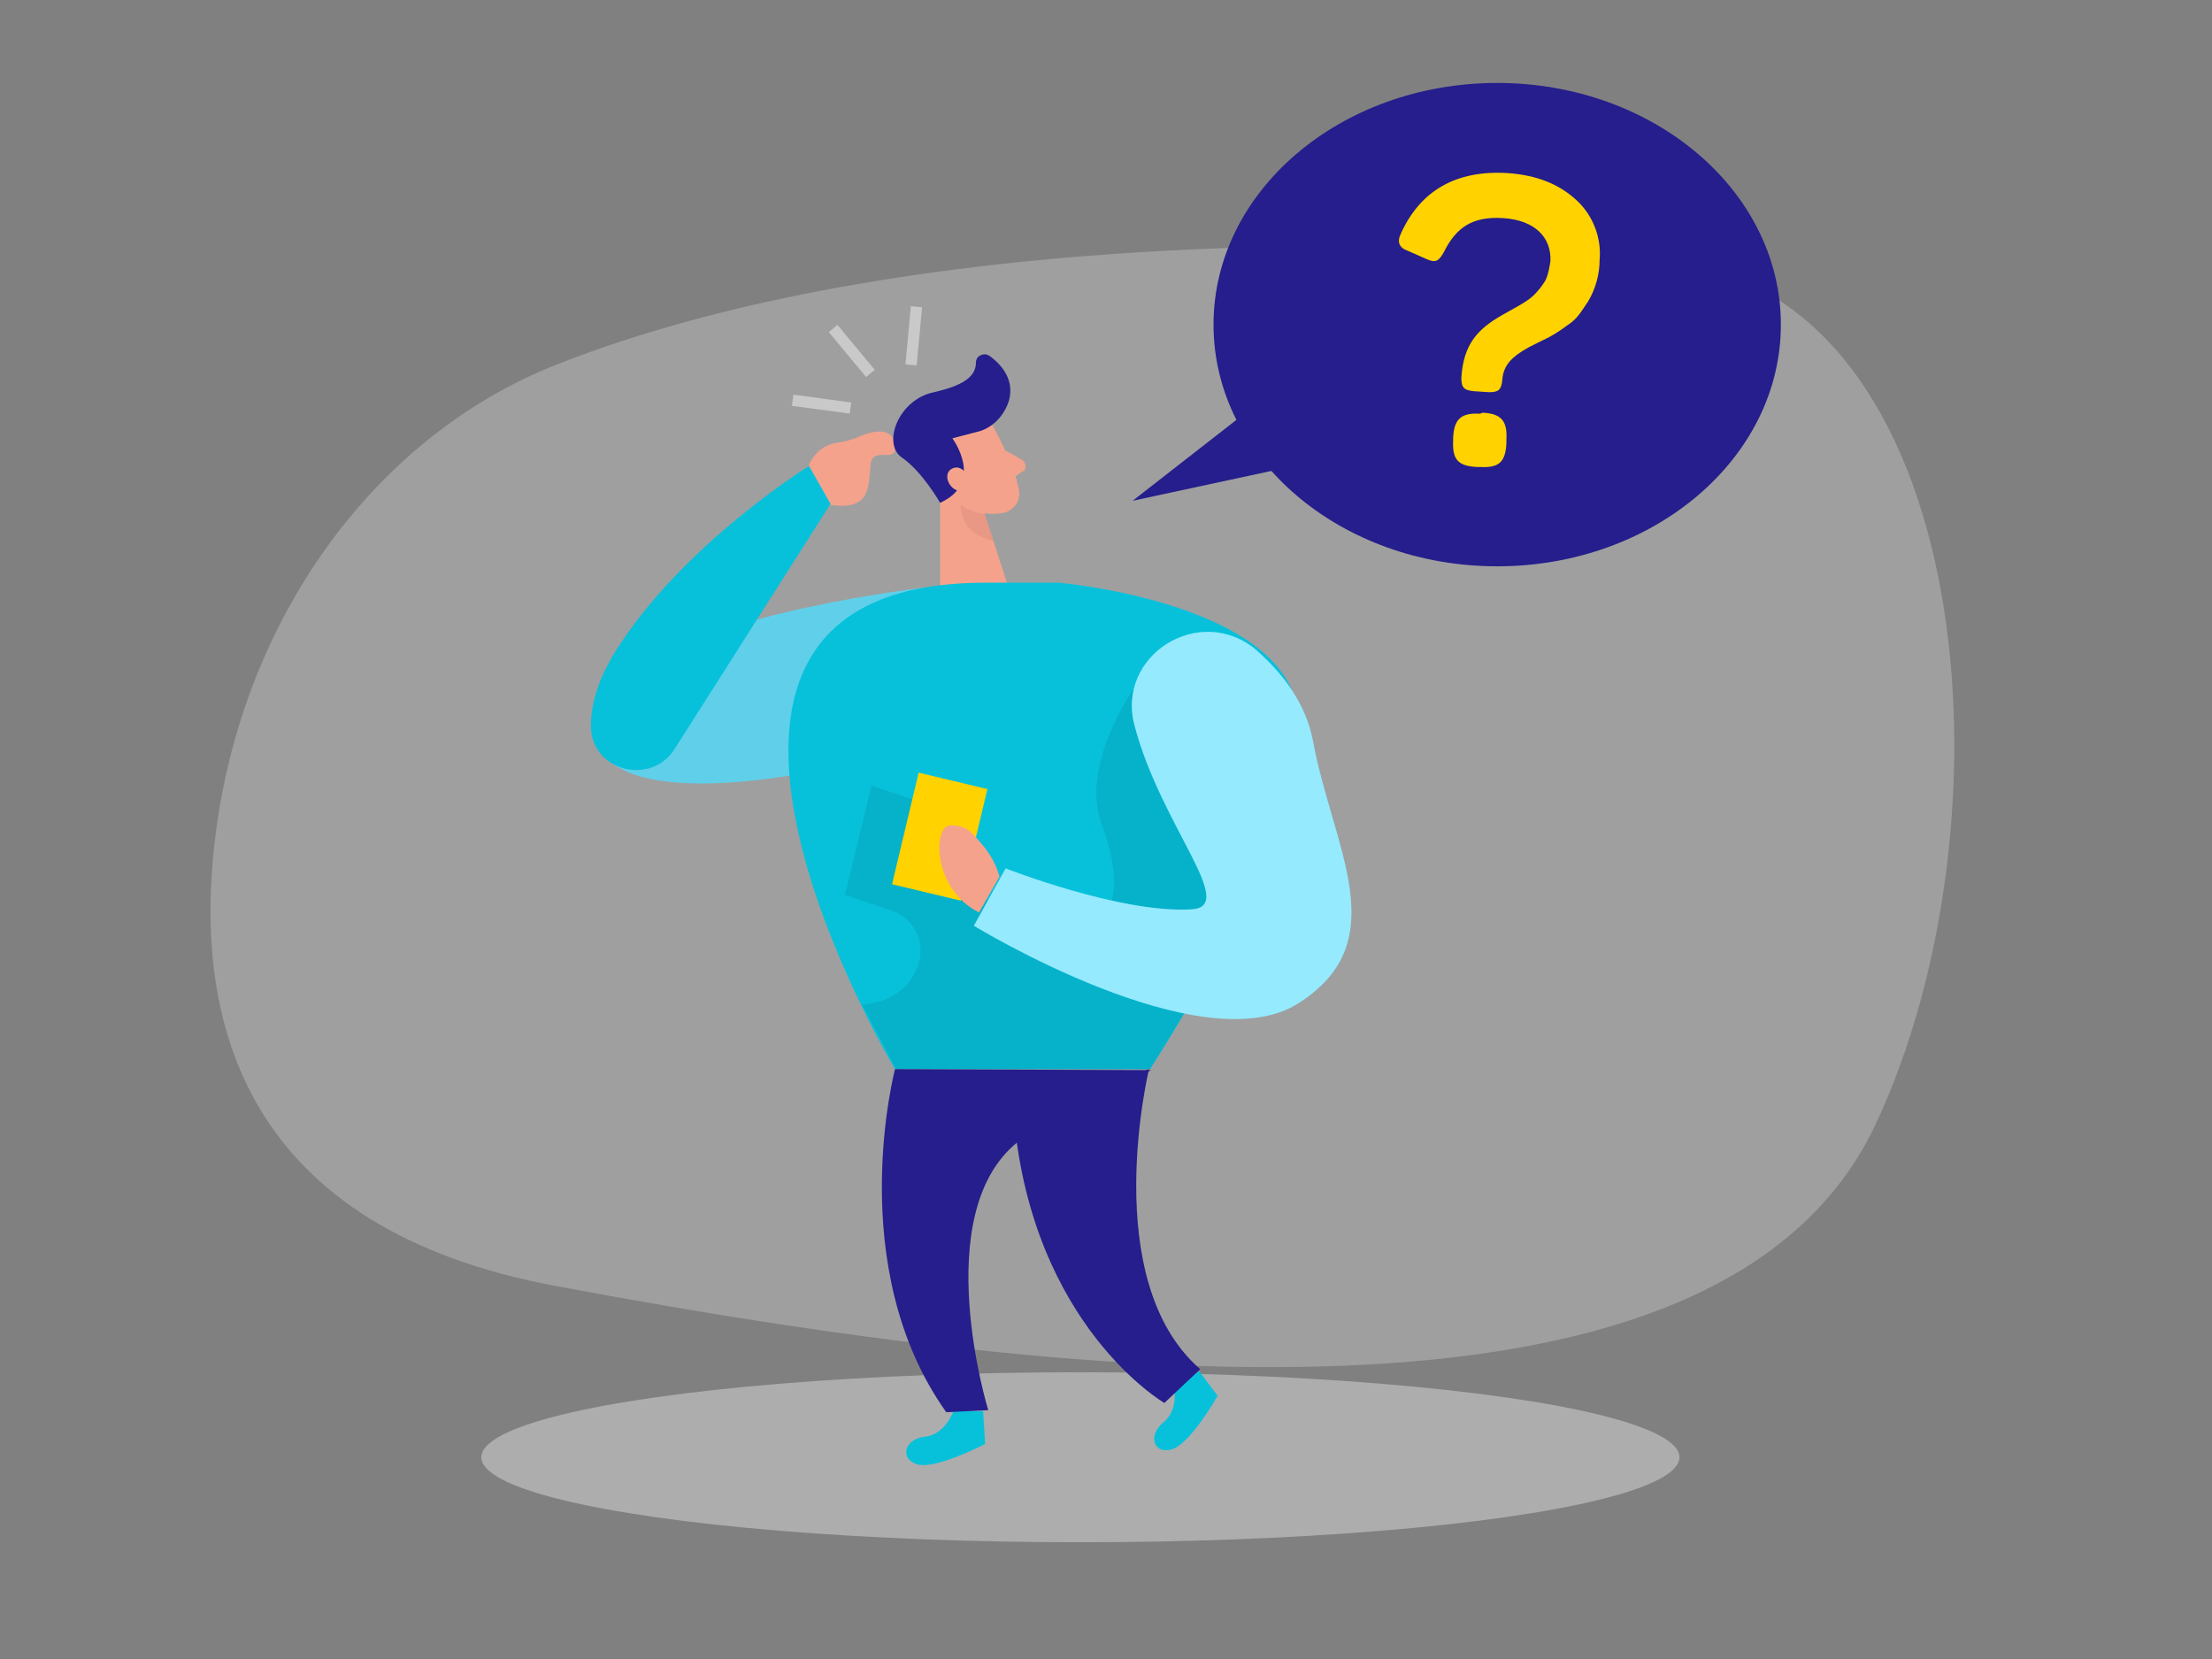<?xml version="1.0" encoding="utf-8"?>
<!-- Generator: Adobe Illustrator 24.1.1, SVG Export Plug-In . SVG Version: 6.00 Build 0)  -->
<svg version="1.1" id="Layer_1" xmlns="http://www.w3.org/2000/svg" xmlns:xlink="http://www.w3.org/1999/xlink" x="0px" y="0px"
	 viewBox="0 0 216 162" style="enable-background:new 0 0 216 162;" xml:space="preserve">
<rect x="0" y="0" width="216" height="162" fill="#808080" stroke="none"/>
<style type="text/css">
	.st0{opacity:0.3;fill:#E6E6E6;enable-background:new    ;}
	.st1{fill:#68E1FD;}
	.st2{opacity:8.000000e-02;enable-background:new    ;}
	.st3{fill:#F4A28C;}
	.st4{fill:#251E8C;}
	.st5{opacity:0.45;fill:#E6E6E6;enable-background:new    ;}
	.st6{fill:#07C1DB;}
	.st7{opacity:0.31;fill:#CE8172;enable-background:new    ;}
	.st8{fill:#FFD200;}
	.st9{opacity:0.3;fill:#FFFFFF;enable-background:new    ;}
	.st10{fill:#C9C9C9;}
</style>
<path class="st0" d="M54.1,35.7c-17.5,7-30.5,24.7-33.1,46.2c-2.2,18.1,3,38.1,33.4,43.7c59.1,11.1,114.5,14.2,128.7-15.7
	c14.1-29.9,9.8-81.1-20.2-84.4C139,23,88.3,22.1,54.1,35.7z"/>
<path class="st1" d="M90.1,57.4c0,0-20.7,2.4-28,8.1s-5.9,14.3,18.1,9.7C104.2,70.6,90.1,57.4,90.1,57.4z"/>
<path class="st2" d="M90.1,57.4c0,0-20.7,2.4-28,8.1s-5.9,14.3,18.1,9.7C104.2,70.6,90.1,57.4,90.1,57.4z"/>
<path class="st3" d="M81.9,43.2c0.7-0.1,1.4-0.3,2.1-0.6c1.1-0.5,3.4-1.1,3.4,1.2c0,1.4-2.3-0.3-2.4,1.7c-0.2,1.9,0.1,4.4-3.9,3.8
	C77.4,48.6,78.4,43.6,81.9,43.2z"/>
<ellipse class="st4" cx="146.2" cy="31.7" rx="27.7" ry="23.6"/>
<ellipse class="st5" cx="105.5" cy="142.3" rx="58.5" ry="8.3"/>
<path class="st6" d="M93.1,137.8c0,0-0.8,2.3-2.8,2.5c-2,0.2-2.5,2.2-0.7,2.7s6.6-2,6.6-2l-0.2-3.2L93.1,137.8z"/>
<path class="st6" d="M114.6,135.3c0,0,0.6,2.3-1,3.6s-0.9,3.2,0.9,2.6c1.8-0.6,4.4-5.2,4.4-5.2l-1.8-2.4L114.6,135.3z"/>
<path class="st3" d="M97,41.7c0,0,2,3.5,2.5,6.1c0.2,1.1-0.5,2.1-1.6,2.3c0,0,0,0,0,0c-1.3,0.2-3.2,0.1-4.5-1.6L90.8,46
	c-0.9-1.2-1-2.9-0.2-4.1C92,39.4,95.9,39.6,97,41.7z"/>
<polygon class="st3" points="91.8,46.5 91.8,59.6 99,59 96.1,50 "/>
<path class="st3" d="M98.2,44l1.6,0.9c0.3,0.2,0.4,0.5,0.3,0.9c0,0.1-0.1,0.2-0.2,0.2l-1.3,0.9L98.2,44z"/>
<path class="st7" d="M96.2,50.2c-0.9-0.1-1.7-0.4-2.4-0.9c0,0-0.2,2.8,3.2,3.5L96.2,50.2z"/>
<path class="st8" d="M147.2,16.9c2.9,0.2,5.1,1.1,6.8,2.7c1.6,1.5,2.4,3.7,2.2,5.8c0,1.4-0.4,2.8-1.1,4c-0.7,1-1,1.7-2.1,2.4
	c-0.8,0.6-1.6,1.1-2.5,1.5c-0.6,0.3-1,0.5-1.2,0.6c-1.6,0.9-2.5,1.7-2.6,3.2c-0.1,1-0.4,1.2-1.3,1.2l-1.5-0.1
	c-0.9-0.1-1.2-0.3-1.2-1.3c0.2-3.3,1.6-4.8,4.1-6.2c0,0,1.6-0.9,1.6-0.9c0.5-0.3,1-0.6,1.4-1c0.4-0.4,0.8-0.9,1.1-1.4
	c0.3-0.6,0.4-1.3,0.5-1.9c0.1-2.3-1.5-4-4.6-4.2c-3-0.2-4.6,0.9-5.8,3.3c-0.5,0.9-0.8,1.1-1.7,0.7l-1.8-0.8
	c-0.9-0.3-1.1-0.9-0.7-1.7C138.7,18.6,142.2,16.6,147.2,16.9z M144.8,40.3c1.8,0.1,2.4,0.8,2.3,2.6v0.4c-0.1,1.9-0.8,2.4-2.6,2.3
	h-0.3c-1.8-0.1-2.4-0.7-2.3-2.6v-0.3c0.1-1.8,0.8-2.4,2.6-2.3L144.8,40.3z"/>
<path class="st6" d="M96.2,56.9h7.2c0,0,23,2,23.4,13.4s-14.5,34.1-14.5,34.1H87.4C87.4,104.4,58.9,56.9,96.2,56.9z"/>
<path class="st2" d="M110.6,67.4c0,0-5.2,7.4-3,13.2s3.1,15-13.6,6.1l-2.4-7.8l-6.5-2.2l-2.6,10.7l4.5,1.5c2.2,0.7,3.4,3,2.7,5.2
	c-0.6,1.8-2.1,3.7-5.5,4l3.3,6.3h24.8l3.3-5.4l9-19.9L110.6,67.4z"/>
<path class="st4" d="M91.8,49.1c0,0-1.7-3-3.7-4.4c-2-1.3-0.4-5.7,3.1-6.4c2.6-0.6,4.1-1.4,4.1-2.9c0-0.5,0.4-0.8,0.9-0.8
	c0.2,0,0.3,0.1,0.5,0.2c1.2,0.9,2.4,2.4,1.8,4.4c-0.5,1.5-1.7,2.7-3.2,3L93,42.8C93,42.8,96.2,47.1,91.8,49.1z"/>
<path class="st3" d="M94.6,46.6c0,0-0.7-1.4-1.7-0.8c-1,0.6,0,2.6,1.5,2.1L94.6,46.6z"/>
<polygon class="st4" points="124.2,38.3 110.6,48.9 127.8,45.2 "/>
<path class="st1" d="M110.8,70.9c-1.9-6.9,6.4-12.1,11.9-7.4c2.6,2.3,4.8,5.2,5.5,8.8c1.9,10.4,8.1,19.5-1.3,25.6
	c-9.4,6.2-31.8-7.5-31.8-7.5l3.1-5.6c0,0,11.2,4.4,18.1,4C121,88.6,113.4,80.7,110.8,70.9z"/>
<rect x="86.2" y="78.3" transform="matrix(0.232 -0.973 0.973 0.232 -9.077 152.055)" class="st8" width="11.2" height="6.9"/>
<path class="st9" d="M110.8,70.9c-1.9-6.9,6.4-12.1,11.9-7.4c2.6,2.3,4.8,5.2,5.5,8.8c1.9,10.4,8.1,19.5-1.3,25.6
	c-9.4,6.2-31.8-7.5-31.8-7.5l3.1-5.6c0,0,11.2,4.4,18.1,4C121,88.6,113.4,80.7,110.8,70.9z"/>
<path class="st3" d="M97.6,85.6c-0.3-1.1-0.8-2-1.5-2.9c-1.2-1.4-1.6-2.1-3.3-2.1c-1.7,0-1.8,6.2,2.8,8.5L97.6,85.6z"/>
<path class="st4" d="M112.2,104.4c0,0-5,20.6,5,29.3l-3.5,3.3c0,0-12.9-7.5-14.7-28L112.2,104.4z"/>
<path class="st6" d="M79,45.5l2.1,3.7L65.9,73.1c-2.3,3.7-8.2,2.2-8.2-2.2c0-2,0.6-4.4,2.4-7.3C66.6,53.2,79,45.5,79,45.5z"/>
<rect x="79.6" y="36.6" transform="matrix(0.133 -0.991 0.991 0.133 30.47 113.646)" class="st10" width="1.1" height="5.7"/>
<rect x="82.6" y="31.4" transform="matrix(0.769 -0.639 0.639 0.769 -2.653 61.066)" class="st10" width="1.1" height="5.7"/>
<rect x="86.3" y="32.3" transform="matrix(9.237064e-02 -0.996 0.996 9.237064e-02 48.275 118.551)" class="st10" width="5.7" height="1.1"/>
<path class="st4" d="M87.4,104.4c0,0-5.1,19.3,5,33.5l4.1-0.2c0,0-5.9-19.2,2.9-26.2l13-7L87.4,104.4z"/>
</svg>
